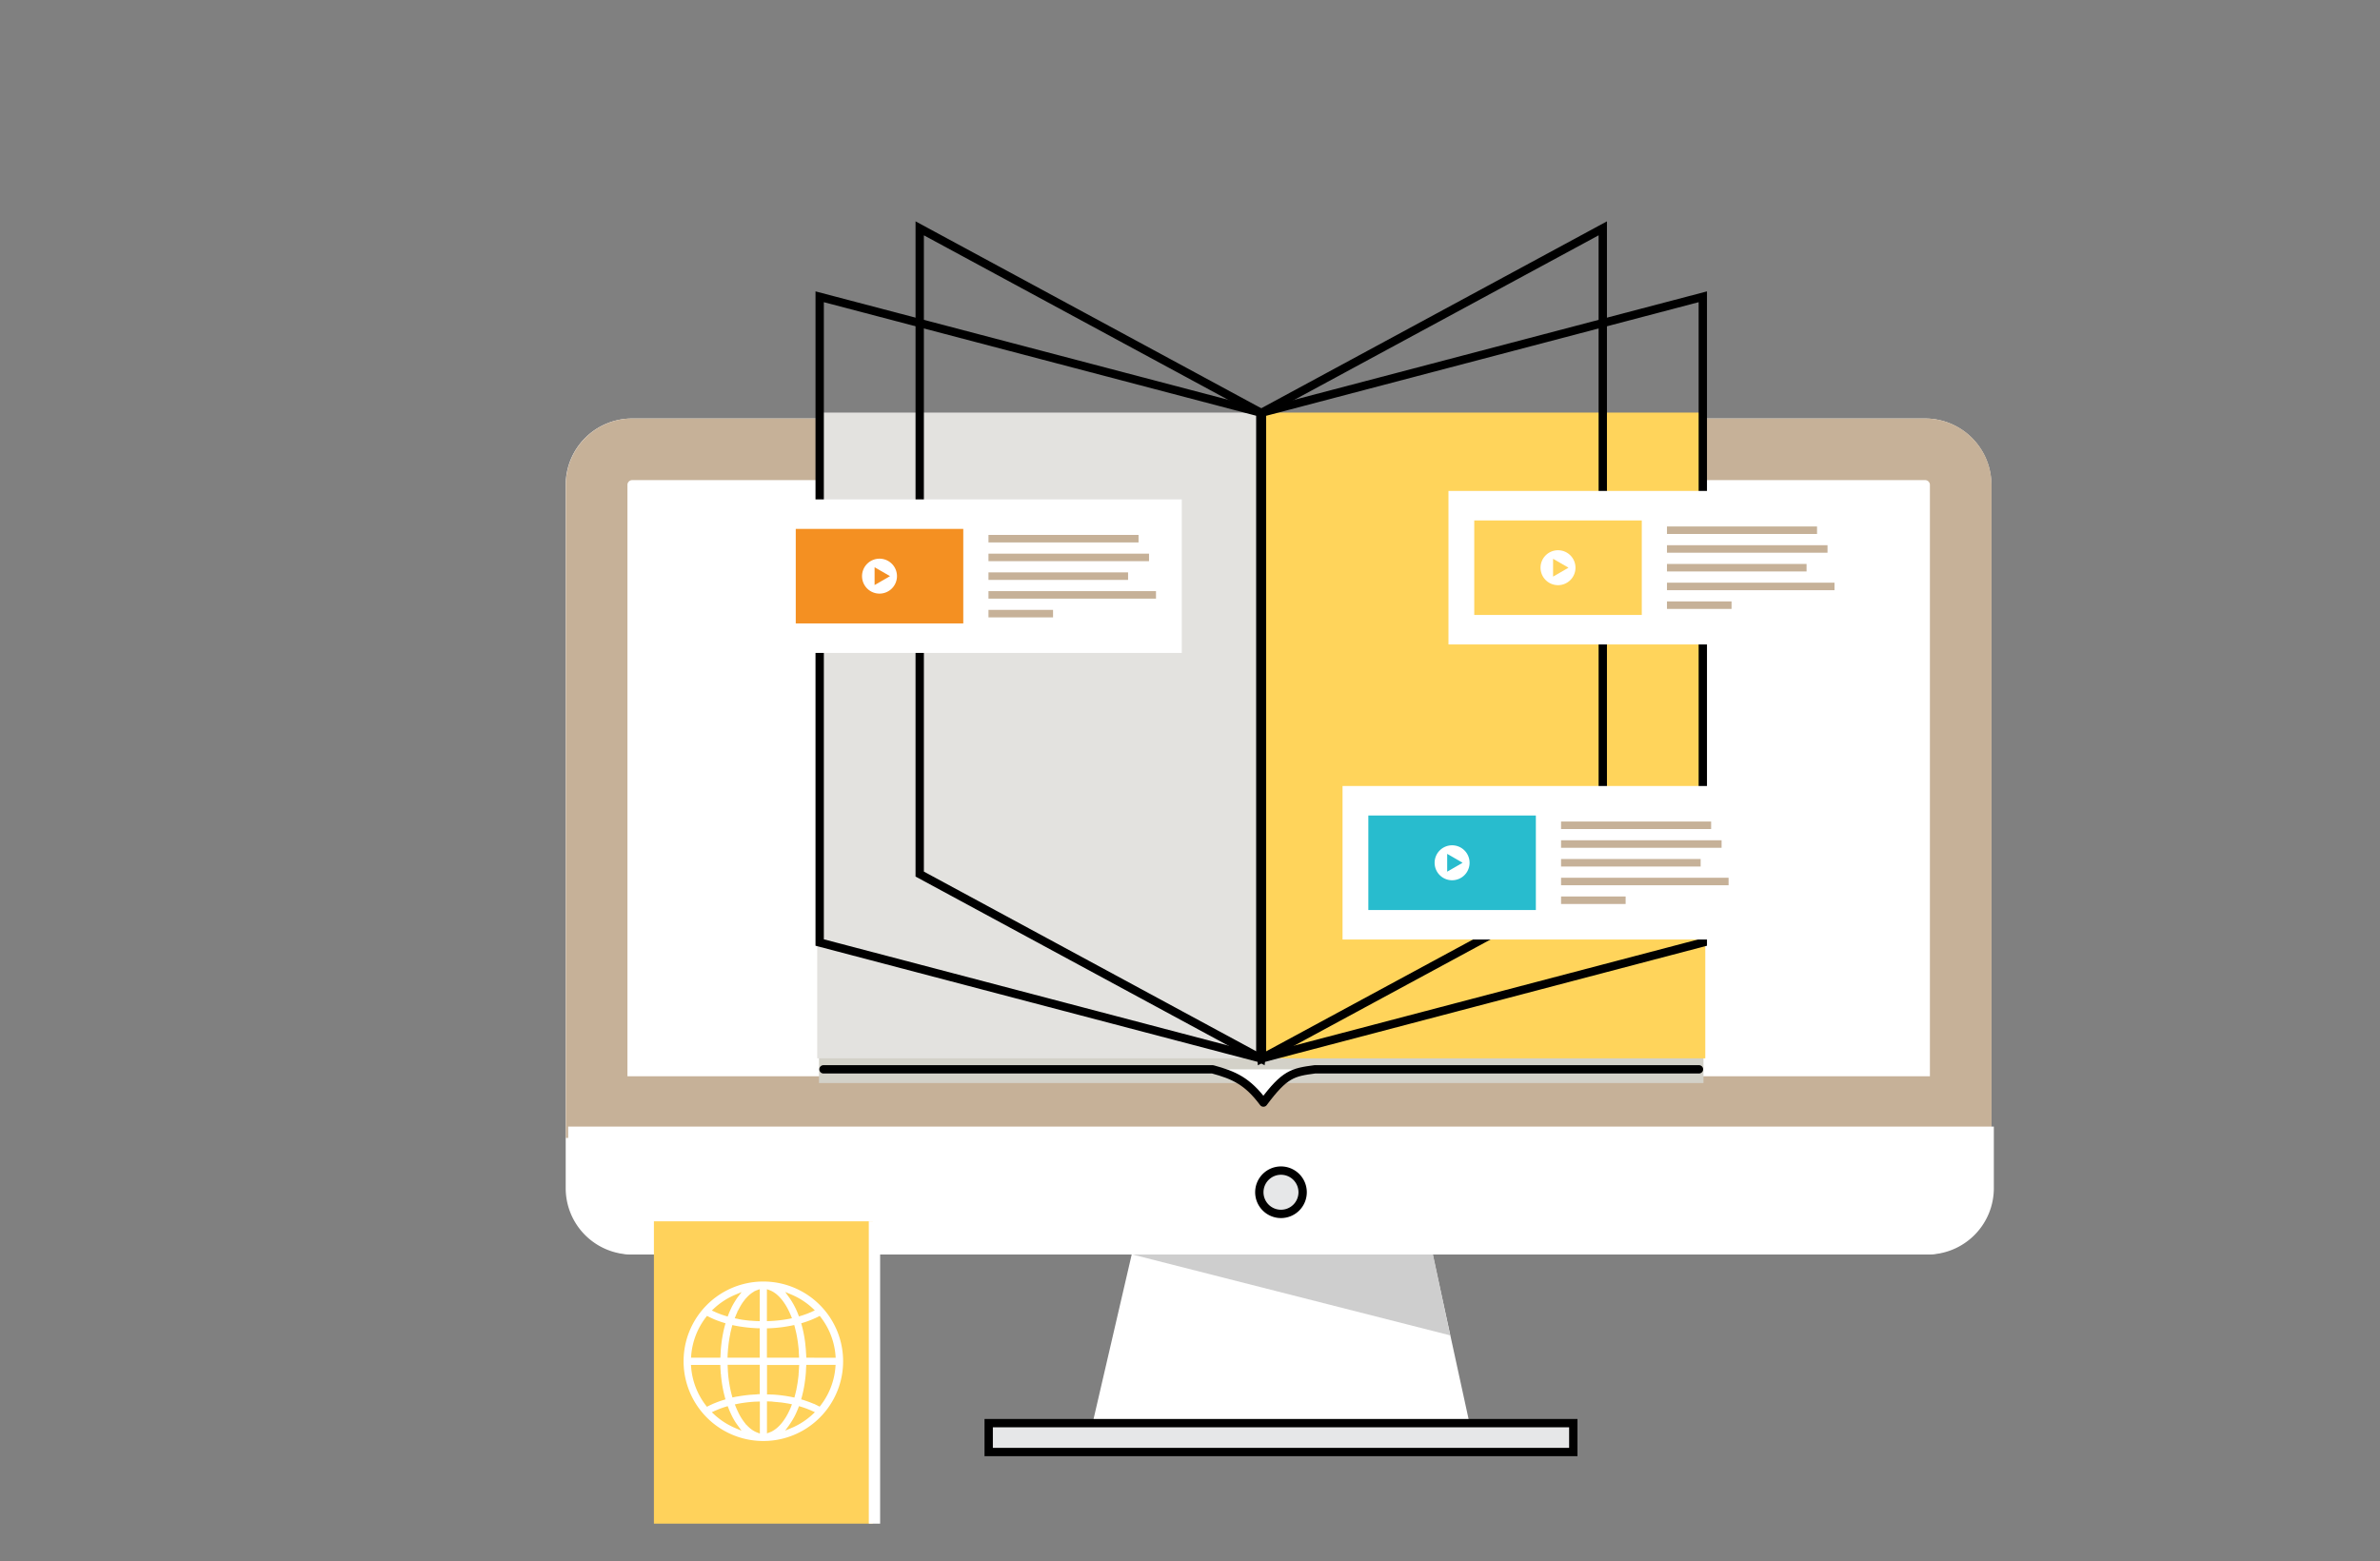 <svg id="_9" data-name="9" xmlns="http://www.w3.org/2000/svg" viewBox="0 0 1999 1311.69"><rect x="0" y="0" width="1999" height="1311.69" fill="#808080" stroke="none"/><defs><style>.cls-1,.cls-12,.cls-7{fill:#fff;}.cls-1,.cls-3,.cls-5{fill-rule:evenodd;}.cls-2{fill:#c6b198;}.cls-3{fill:#cecece;}.cls-4,.cls-5{fill:#e6e7e8;}.cls-11,.cls-12,.cls-4,.cls-5{stroke:#000;stroke-linecap:round;stroke-width:7px;}.cls-6{fill:#ffd25b;}.cls-8{fill:#d3d1c8;}.cls-9{fill:#e3e2df;}.cls-10{fill:#ffd45b;}.cls-11{fill:none;}.cls-12{stroke-linejoin:round;}.cls-13{fill:#f49022;}.cls-14{fill:#ffd35b;}.cls-15{fill:#28bcce;}</style></defs><title>pic-2</title><path class="cls-1" d="M530.71,351.57H1617a55.74,55.74,0,0,1,55.58,55.58V998.3a55.74,55.74,0,0,1-55.58,55.58H530.71a55.73,55.73,0,0,1-55.57-55.58V407.15A55.74,55.74,0,0,1,530.71,351.57Z"/><path class="cls-2" d="M1617.15,403.34a4,4,0,0,1,3.81,3.81v497H527v-497a4,4,0,0,1,3.81-3.81H1617.15m0-51.77H530.84a55.75,55.75,0,0,0-55.58,55.58V955.94H1672.73V407.15a55.75,55.75,0,0,0-55.58-55.58Z"/><polygon class="cls-1" points="962.04 1004.25 1192.54 1004.25 1235.2 1199.99 916.66 1199.99 962.04 1004.25"/><polygon class="cls-3" points="950.3 1053.66 1203.56 1053.66 1218.01 1121.79 950.3 1053.66"/><path class="cls-1" d="M477.19,946.4v51.9a55.74,55.74,0,0,0,55.58,55.58H1619.08a55.74,55.74,0,0,0,55.58-55.58V946.4Z"/><rect class="cls-4" x="830.42" y="1195.55" width="491.02" height="24.24"/><path class="cls-5" d="M1094.11,1001.57a18.19,18.19,0,1,1-18.18-18.19A18.18,18.18,0,0,1,1094.11,1001.57Z"/><rect class="cls-6" x="549.23" y="1025.98" width="183.81" height="253.98"/><rect class="cls-7" x="729.72" y="1025.98" width="9.51" height="253.98"/><path class="cls-7" d="M702.88,1117.5a67.15,67.15,0,0,0-35.67-35.65,67,67,0,0,0-73.47,14.35,67,67,0,1,0,109.14,21.3Zm-24.06,23.07-1.54,0-.15-1.57c0-.57,0-1.17-.08-1.87l-.13-1.93c0-.84-.11-1.66-.17-2.5l-.06-.5c-.07-.87-.16-1.78-.29-2.86,0-.13,0-.25,0-.38l-.06-.44c-.09-.81-.2-1.6-.32-2.42l-.07-.53c-.14-.92-.28-1.86-.45-2.83l-.13-.67c-.14-.81-.29-1.6-.45-2.33,0-.13-.11-.59-.11-.59-.2-.93-.41-1.86-.62-2.75l-.13-.56c-.12-.49-.24-1-.38-1.48l-.71-2.71,1.56-.47.54-.18.78-.24c.81-.26,1.61-.54,2.42-.82l.43-.16c.89-.32,1.61-.6,2.26-.85l.16-.07c.72-.28,1.45-.59,2.22-.93,0,0,.46-.19.55-.25.79-.33,1.48-.66,2.06-.94.08,0,.61-.31.61-.31l.16-.07c.21-.1.42-.2.61-.31l1.18-.6.81,1.06a60.34,60.34,0,0,1,12.46,32.38l.13,1.71Zm3.38-38.77c-.18.1-.37.19-.55.27l-3.57,1.49-1.16.42c-.43.17-.87.32-1.33.47s-.78.28-1.18.41l-.47.16-.88.27c-.12,0-1.31.39-2,.6l-.52-1.37a63.83,63.83,0,0,0-7.69-14.54l-3.36-4.65,5.29,2.23c.62.26,1.27.54,1.91.85a60.53,60.53,0,0,1,16,10.77l1.7,1.61Zm-16.59,11.62,1.49-.32.49,1.81c.18.73.37,1.44.54,2.17,0,.19.1.37.15.6.21.84.4,1.73.6,2.62l.47,2.4.16.94c.13.73.24,1.41.34,2.06l.14.92c.12.79.23,1.61.34,2.5,0,.15.08.67.08.67.12,1,.2,1.88.31,2.8s.14,1.84.22,2.84l0,.65c0,.79.09,1.59.13,2.36l.09,2.13H644.14v-24.72l1.54,0A117.79,117.79,0,0,0,665.61,1113.42Zm5.49,35.3c0,.73-.08,1.49-.13,2.25l-.05.83c0,.84-.12,1.58-.17,2.28l0,.45c0,.11,0,.33,0,.36-.07.72-.15,1.46-.23,2.18l-.49,3.75c-.15,1-.31,2-.44,2.69l-.12.67c-.15.84-.3,1.67-.47,2.47l0,.21c-.17.77-.36,1.62-.6,2.65l-.13.5c-.21.88-.41,1.67-.63,2.43l-.4,1.61-1.51-.31c-.85-.19-1.69-.35-2.5-.51l-.57-.09-2.58-.44-1.86-.26c-.65-.1-1.29-.19-1.93-.25l-.35-.06-3.14-.34a6.67,6.67,0,0,1-1-.08l-2.56-.18s-.56,0-.73,0c-1-.06-1.86-.09-2.74-.14l-1.54,0v-24.71h27.05Zm-19.82,29,1.36.11c.82.08,1.58.16,2.33.26a3.39,3.39,0,0,1,.37,0l.2,0c.82.1,1.68.22,2.58.35l.62.1c.94.13,1.91.31,2.85.47l.2,0,.47.1,2.93.58-1,2.62a6.09,6.09,0,0,0-.29.65l-.61,1.4c-.1.2-.19.4-.29.61l-.24.48c-.17.38-.33.72-.51,1.08l-.24.45c-.11.23-.22.45-.35.69l-.25.46c-.1.17-.19.33-.27.49l-.93,1.64a3.22,3.22,0,0,0-.21.34c-.15.21-.3.44-.44.68l-.14.22-.21.32a6.26,6.26,0,0,1-.43.62l-.19.29a8.45,8.45,0,0,1-.58.84l-.21.29-.54.73-.16.21-.7.86-.13.16-.64.74a2.68,2.68,0,0,1-.19.2,3.92,3.92,0,0,1-.34.37l-.36.4-.72.72-.17.17c-.15.13-.28.26-.42.4l-.41.36-.64.56-.14.11-.54.43-.25.19-.2.14a5,5,0,0,1-.62.44l-.17.14c-.25.17-.5.31-.88.55a8.26,8.26,0,0,1-.74.43l-.22.11c-.22.13-.45.25-.7.37l.15.47-.3-.4c-.29.13-.56.27-.93.4l-.19.08-.17.06-2.3.88v-26.9l2.12.07c.63,0,1.25,0,1.9.09h.32C649.32,1177.55,650.23,1177.62,651.28,1177.72Zm8.18,24.1,3.38-4.63,2.23-3.38c.24-.38.47-.78.68-1.14l.29-.49c.31-.53.61-1.08,1-1.74l.09-.19c.25-.46.5-1,.74-1.44l.23-.46.06-.14c.15-.31.29-.6.42-.89l1.12-2.56c.05-.11.09-.21.16-.35l.1-.24c.13-.35.27-.69.41-1.06l.73-1.85,1.68.51.39.11,1.23.39.4.14.94.32,1.17.42c.43.15.86.3,1.28.49l1.15.45.32.14.92.38c.37.15.73.31,1.1.48l.16.07.2.09,2.4,1.09-1.74,1.64a61.09,61.09,0,0,1-16,10.78c-.69.31-1.32.59-1.94.83Zm23.83-22.58c-.78-.33-1.49-.63-2.22-.91l-1-.4-1.35-.49-3.58-1.23c-.21-.06-.43-.14-.62-.18l-1.6-.5.5-1.85c.22-.78.41-1.57.59-2.32l.14-.57c.21-.87.42-1.82.62-2.75l.11-.55c.16-.78.31-1.57.46-2.38l.11-.66c.18-1,.33-1.93.46-2.84l.07-.53c.12-.81.24-1.62.32-2.41,0,0,.09-.65.1-.81.14-1.1.23-2,.29-2.85,0-.12.07-.54.07-.54.06-.82.12-1.64.18-2.51,0-.2,0-.38,0-.57l.14-2.69.17-2.11h24.59l-.14,1.72c-.1,1.38-.25,2.59-.4,3.72-.18,1.3-.39,2.53-.64,3.72a60.06,60.06,0,0,1-5.18,15l-.82,1.57c-.7,1.28-1.43,2.53-2.16,3.69-.87,1.39-1.82,2.75-2.89,4.16l-.37.5-.83,1-2.32-1.18-.21-.1c-.62-.31-1.28-.63-2-1Zm-39.15-69.4V1083l2.15.79c7.1,2.6,13.56,10.36,18.19,21.84l.71,1.79-1.89.38a112.3,112.3,0,0,1-17.5,2Zm-10.51-25.06a5.44,5.44,0,0,0,.54-.27l.35-.16c.28-.13.57-.27.84-.37l2.77-1v26.88l-2.38-.08c-.55,0-1.09,0-1.63-.09l-.29,0c-.87-.05-1.8-.11-2.86-.21l-.7,0c-1-.09-2-.19-3-.31l-.59-.07c-.85-.12-1.69-.22-2.61-.36l-.59-.08-2.83-.48L620,1108l-.68-.14-2.2-.44.71-1.78c.33-.82.67-1.62,1-2.34l.12-.3c.1-.23.21-.45.32-.67l.17-.38-.55-.24.64,0,.7-1.4c.13-.26.27-.52.41-.77l.34-.64c.15-.29.31-.58.46-.84l1-1.74.34-.55.18-.29c.46-.72.91-1.35,1.31-1.93a1.85,1.85,0,0,0,.22-.29l.54-.71.18-.23.68-.87-.47-.38.6.26c.19-.25.4-.49.61-.74l.2-.21.59-.65.15-.14.7-.73.19-.18.63-.58.2-.18c.22-.19.44-.4.78-.66l.78-.63.15-.13.17-.1.54-.38.13-.09a16.76,16.76,0,0,1,1.68-1l-.3-.53Zm-7.38,112.29h0l.34-.52-.13-.16c-.14-.16-.28-.31-.44-.51l-1-1.3c-.16-.21-.32-.41-.47-.62l-.23-.33a9.4,9.4,0,0,1-.61-.88.52.52,0,0,1-.14-.19c-.19-.28-.37-.54-.55-.82l-.22-.35c-.15-.24-.3-.47-.44-.73l-.23-.33c-.19-.33-.4-.67-.58-1l-1-1.89-.22-.45-1-2.12c-.08-.21-.18-.41-.27-.59l-.17-.39c-.17-.36-.32-.72-.49-1.12l-.06-.15a3.53,3.53,0,0,1-.15-.39l-1-2.44,2.5-.51.36-.08.8-.13c1-.19,1.87-.34,2.78-.47l.72-.11c.84-.12,1.66-.24,2.43-.33l.68-.08c.66-.09,1.34-.15,2-.22l1.63-.16,2.79-.2.33,0,1.89-.07,2.12-.07v26.9l-2.41-.9-.33-.14-.28-.11c-.17-.09-.34-.16-.56-.26l-1.07-.55c-.57-.32-1.12-.65-1.64-1l-.19-.14c-.2-.13-.42-.29-.64-.46l-.2-.15c-.26-.19-.51-.38-.85-.66s-.45-.38-.7-.61l-1-.91c-.23-.24-.47-.47-.73-.75l-.29-.3c-.14-.16-.29-.31-.42-.48l-.14-.14Zm-26.18-11.73,4.07-1.73,1.33-.49c.39-.14.77-.27,1.15-.42l1.23-.41.36-.1c.34-.13.68-.23,1.06-.34l1.93-.6.73,1.82c.18.48.35.94.55,1.38l.25.63c.18.43.38.87.58,1.3a2.71,2.71,0,0,0,.13.3l.14.31c.13.29.27.58.4.86l.46,1c.26.54.54,1.08.81,1.61l.07.14c.34.6.63,1.15.93,1.69l1.26,2.11c.23.33.45.65.66,1l4.66,6.5-5.33-2.27c-.85-.37-1.68-.73-2.45-1.1l-.61-.31c-1.39-.67-2.79-1.43-4.15-2.22l-.29-.17-.37-.23c-1.4-.84-2.78-1.76-4.1-2.72a62.09,62.09,0,0,1-5.91-4.87l-1.75-1.64Zm33.73-13.85-.55,0c-.77.07-1.56.12-2.41.18l-.39,0s-.62.08-.82.08c-2.25.22-4.43.49-6.47.79l-.76.11c-1,.16-2,.33-2.88.49l-.32,0c-.91.17-1.74.34-2.55.51l-1.5.31-.49-1.91c-.18-.67-.37-1.35-.53-2.05l-.16-.62c-.23-1-.42-1.82-.59-2.63l-.21-1.07c-.1-.51-.21-1-.32-1.62l-.09-.61c-.32-1.76-.6-3.63-.83-5.55l-.08-.59c-.11-1-.21-1.86-.28-2.69l0-.21c-.07-.92-.15-1.86-.22-2.8l0-.62c-.07-.86-.1-1.73-.14-2.61l-.06-1.88h27v24.71l-1.55,0C635.7,1171.4,634.79,1171.43,633.8,1171.49Zm-14.56-81.26-.48.68-1.27,2c-.06.1-.27.42-.28.45-.26.42-.51.84-.78,1.3l-.18.29c-.35.63-.66,1.2-1,1.8s-.54,1-.85,1.67l-1.13,2.42c-.17.39-.34.77-.53,1.23,0,0-.23.53-.3.71l-.13.31c-.13.32-.27.65-.39,1l-.72,1.89-1.42-.44-.61-.18-1.07-.34-1.64-.55-1.14-.41-.75-.29-.42-.14-1.25-.51-1.14-.47c-.4-.17-.78-.34-1.2-.54a4.92,4.92,0,0,1-.46-.2l-2.23-1,1.72-1.61a61,61,0,0,1,16-10.77c.69-.32,1.32-.6,1.93-.85l5.39-2.25Zm-20.67,17.5c.14,0,.28.13.39.16.83.38,1.54.68,2.21.94l.21.08c.66.27,1.38.54,2.19.82l.48.18c.8.29,1.61.56,2.41.82l2.91.9-.46,1.63a1.65,1.65,0,0,0-.06.24c-.19.67-.36,1.35-.52,2l-.21.83c-.23,1-.45,1.92-.63,2.79l-.08.49c-.17.79-.33,1.6-.49,2.48,0,.19-.06.38-.1.59-.17,1-.34,2-.46,2.85l-.08.46c-.11.85-.22,1.69-.32,2.53l-.09.74c-.12,1-.21,2-.3,2.84,0,.08-.05.51-.05.51h0c-.07.85-.13,1.69-.18,2.54l-.28,5.4H580.4l.13-1.71A60.65,60.65,0,0,1,593,1106.48l.83-1.06,1.22.63c.24.13.49.25.71.35l.6.31c.65.31,1.34.63,2.07.94Zm12.58,31c0-.88.07-1.74.14-2.61l.1-1.5c.06-.72.1-1.37.18-2.1s.15-1.49.22-2.18l.14-1.15q.35-2.85.83-5.57c0-.17.07-.33.1-.57.17-.88.32-1.69.48-2.47l0-.25c.15-.74.33-1.52.58-2.61l.72-2.83a1.13,1.13,0,0,0,.07-.26l.39-1.49,1.48.32,2.53.5.48.08,2.71.46.19,0c.21,0,.44.08.65.1,1.17.18,2.17.31,3.19.43s2,.23,3.27.35l.77.07,2.94.21,1.33.08,1.89.09,1.55,0v24.72H611.06Zm-5.61,16.07,0,.21c.07.87.17,1.81.3,2.93l.09.71c.1.85.21,1.71.32,2.48l.08.49c.12.94.29,1.91.47,2.9l.09.6c.16.82.32,1.65.48,2.44l.09.51c.18.87.4,1.78.63,2.76l.13.55c.2.79.39,1.56.61,2.37l.51,1.81-1.71.53a3.68,3.68,0,0,0-.43.13l-.36.12-.39.12c-.81.26-1.63.54-2.42.82l-.46.16-1.85.71-.56.23c-.74.28-1.53.6-2.28.93l-.48.22c-.73.34-1.46.66-2.14,1l-.32.14-1,.5-1.18.61-.82-1.06a60.55,60.55,0,0,1-12.46-32.38l-.13-1.71h24.66l.06,1.65c0,1,.09,1.91.15,3l.07.78c0,.87.11,1.72.2,2.6l.59-.06Z"/><rect class="cls-8" x="687.9" y="886.14" width="742.88" height="23.66"/><rect class="cls-9" x="686.39" y="346.6" width="370.26" height="542.47"/><rect class="cls-10" x="1062.02" y="346.6" width="370.27" height="542.47"/><polygon class="cls-11" points="1430.22 791.78 1059.96 889.07 1059.96 346.6 1430.22 249.31 1430.22 791.78"/><polygon class="cls-11" points="1346.2 734.28 1059.96 889.07 1059.96 346.6 1346.2 191.81 1346.2 734.28"/><polygon class="cls-11" points="688.46 791.78 1058.73 889.07 1058.73 346.6 688.46 249.31 688.46 791.78"/><polygon class="cls-11" points="772.48 734.28 1058.73 889.07 1058.73 346.6 772.48 191.81 772.48 734.28"/><path class="cls-12" d="M691.65,898.3h326.82c18,4.9,29.31,9.92,42.7,27.94l.09-.13c17.88-24,24.57-25.36,43.16-27.81H1427"/><rect class="cls-7" x="646.71" y="419.52" width="345.89" height="128.97"/><rect class="cls-13" x="668.37" y="444.31" width="140.7" height="79.4"/><path class="cls-7" d="M753.38,484a14.67,14.67,0,1,1-14.66-14.67A14.66,14.66,0,0,1,753.38,484Z"/><polygon class="cls-13" points="747.53 484 734.58 476.53 734.58 491.48 747.53 484 734.58 476.53 734.58 491.48 747.53 484"/><rect class="cls-2" x="830.24" y="449.37" width="126.04" height="6.31"/><rect class="cls-2" x="830.24" y="465.11" width="134.84" height="6.31"/><rect class="cls-2" x="830.24" y="496.59" width="140.7" height="6.31"/><rect class="cls-2" x="830.24" y="480.84" width="117.25" height="6.32"/><rect class="cls-2" x="830.24" y="512.33" width="54.23" height="6.31"/><rect class="cls-7" x="1216.59" y="412.42" width="345.88" height="128.97"/><rect class="cls-14" x="1238.25" y="437.21" width="140.7" height="79.39"/><path class="cls-7" d="M1323.27,476.9a14.67,14.67,0,1,1-14.67-14.66A14.67,14.67,0,0,1,1323.27,476.9Z"/><polygon class="cls-14" points="1317.41 476.9 1304.46 469.43 1304.46 484.38 1317.41 476.9 1304.46 469.43 1304.46 484.38 1317.41 476.9"/><rect class="cls-2" x="1400.12" y="442.27" width="126.04" height="6.31"/><rect class="cls-2" x="1400.12" y="458.01" width="134.84" height="6.31"/><rect class="cls-2" x="1400.12" y="489.49" width="140.7" height="6.31"/><rect class="cls-2" x="1400.12" y="473.75" width="117.24" height="6.31"/><rect class="cls-2" x="1400.12" y="505.22" width="54.23" height="6.31"/><rect class="cls-7" x="1127.63" y="660.29" width="345.89" height="128.97"/><rect class="cls-15" x="1149.29" y="685.08" width="140.7" height="79.4"/><path class="cls-7" d="M1234.32,724.78a14.68,14.68,0,1,1-14.67-14.67A14.66,14.66,0,0,1,1234.32,724.78Z"/><polygon class="cls-15" points="1228.46 724.78 1215.51 717.3 1215.51 732.25 1228.46 724.78 1215.51 717.3 1215.51 732.25 1228.46 724.78"/><rect class="cls-2" x="1311.16" y="690.14" width="126.04" height="6.31"/><rect class="cls-2" x="1311.16" y="705.88" width="134.83" height="6.32"/><rect class="cls-2" x="1311.16" y="737.36" width="140.7" height="6.31"/><rect class="cls-2" x="1311.16" y="721.62" width="117.24" height="6.32"/><rect class="cls-2" x="1311.16" y="753.1" width="54.23" height="6.31"/></svg>